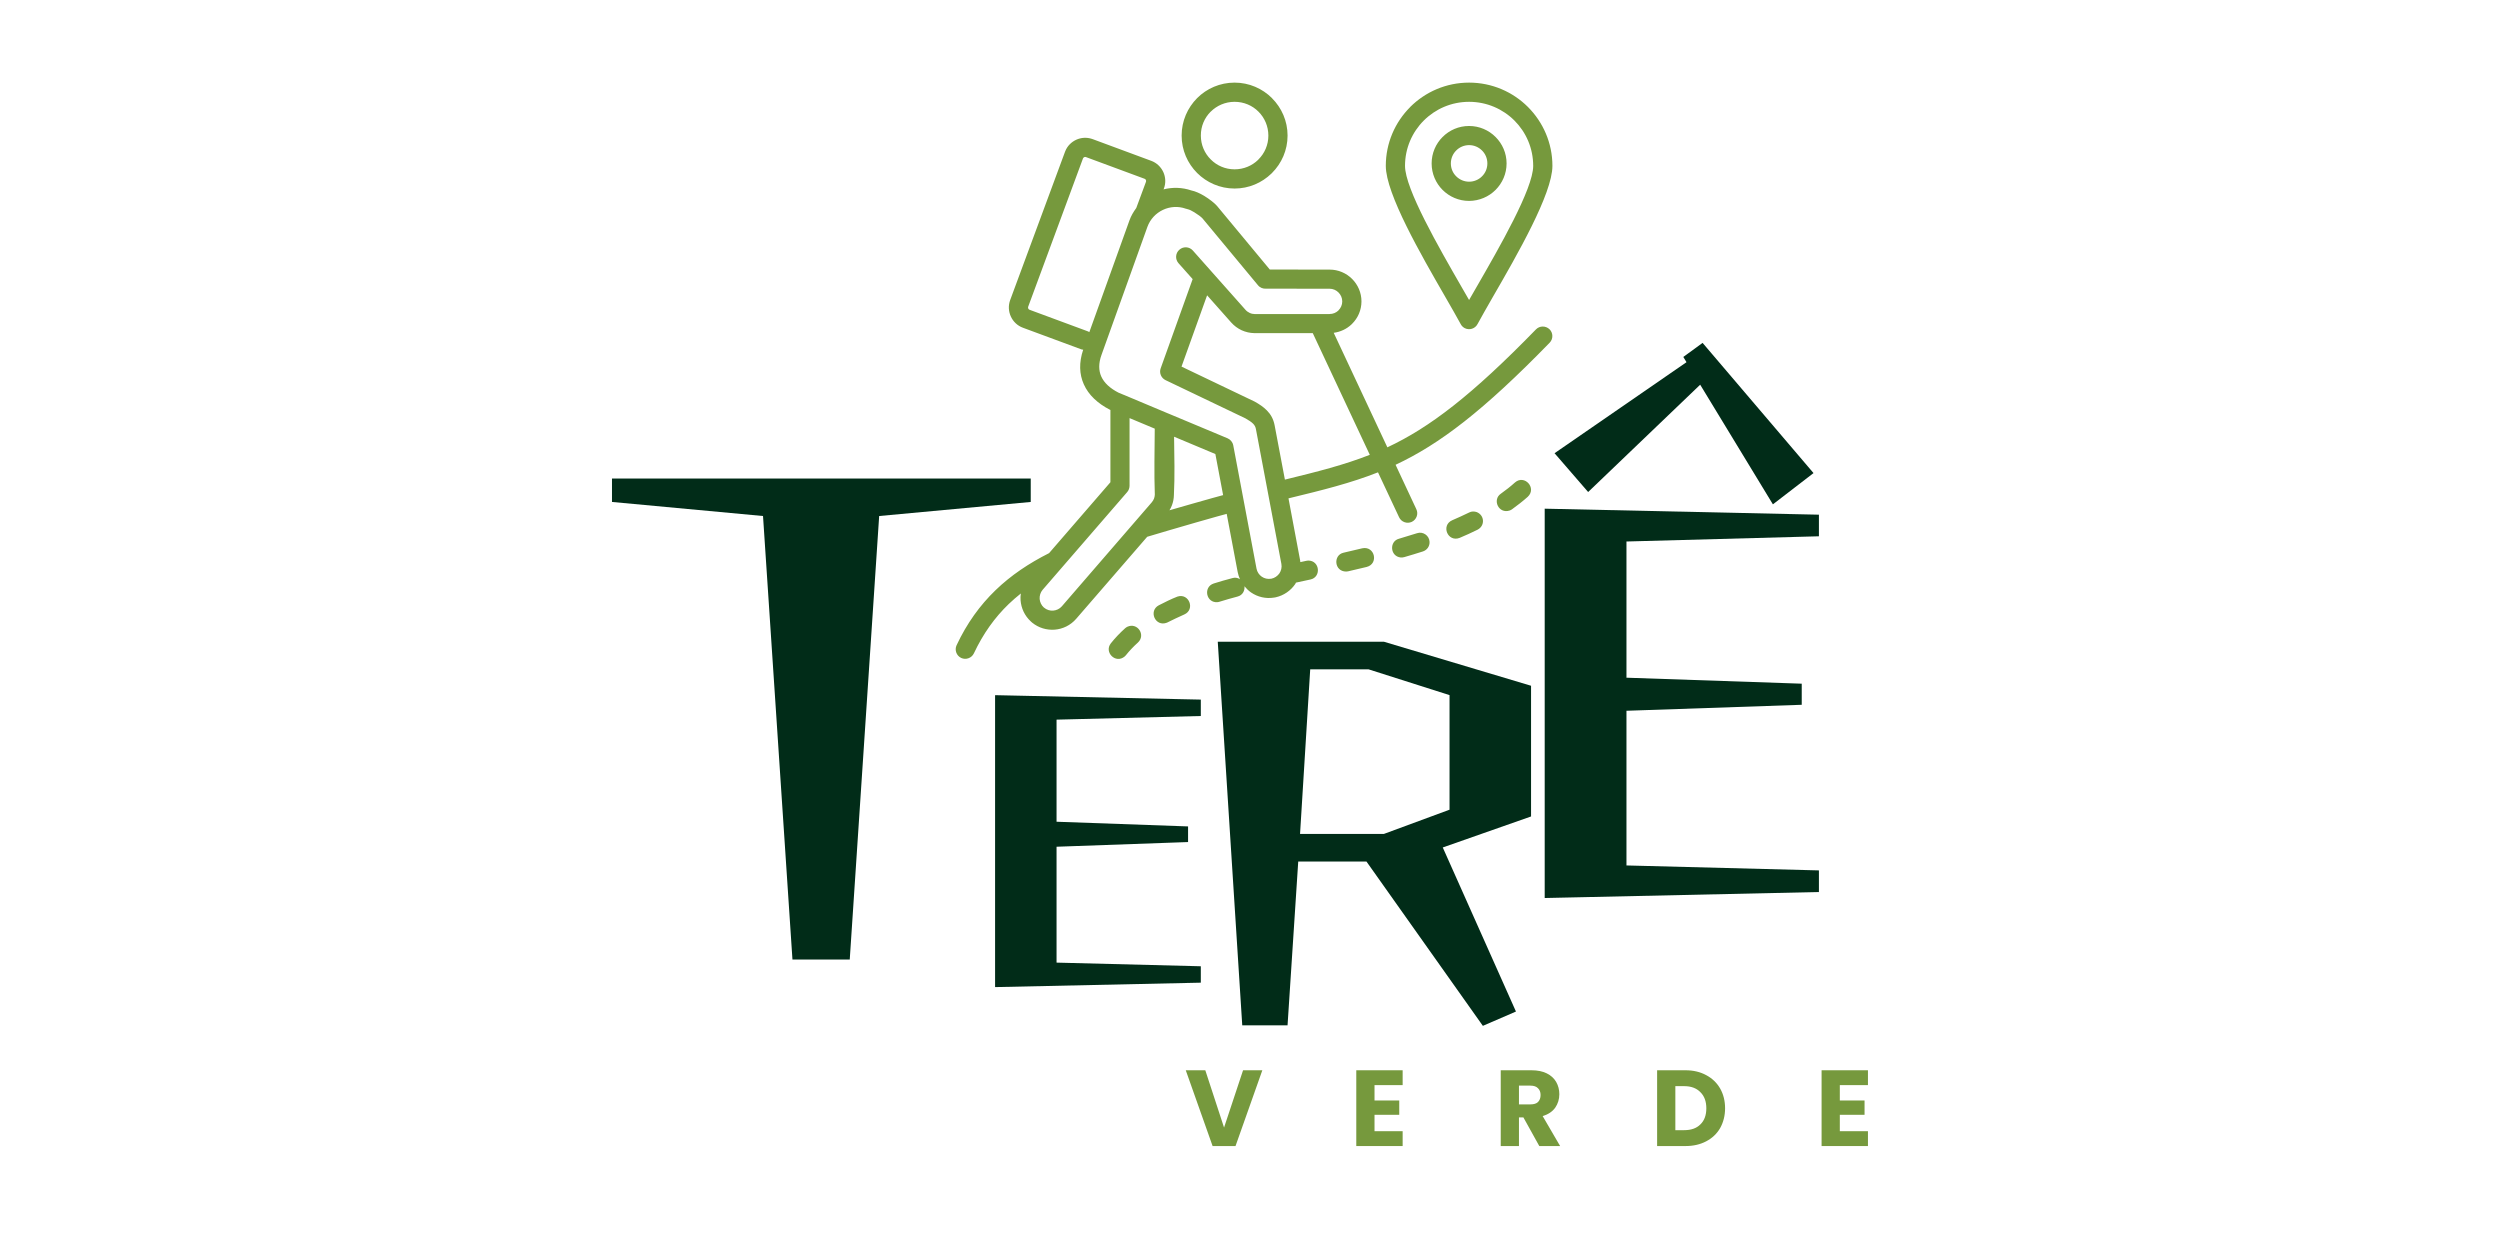 <svg xmlns="http://www.w3.org/2000/svg" xmlns:xlink="http://www.w3.org/1999/xlink" width="200" zoomAndPan="magnify" viewBox="0 0 150 75" height="100" preserveAspectRatio="xMidYMid meet" version="1.0"><defs><g/><clipPath id="e87f3a28ac"><path d="M 21.258 4.957 L 57.273 4.957 L 57.273 39.918 L 21.258 39.918 Z M 21.258 4.957 " clip-rule="nonzero"/></clipPath><clipPath id="4771eb8cdb"><path d="M 0.238 28 L 26 28 L 26 58 L 0.238 58 Z M 0.238 28 " clip-rule="nonzero"/></clipPath><clipPath id="9bf6f3bf52"><rect x="0" width="17" y="0" height="29"/></clipPath><clipPath id="e3824bb793"><rect x="0" width="25" y="0" height="39"/></clipPath><clipPath id="3857633615"><rect x="0" width="22" y="0" height="39"/></clipPath><clipPath id="fbe4da9429"><rect x="0" width="41" y="0" height="39"/></clipPath><clipPath id="e0c5db16df"><path d="M 36 9 L 81.602 9 L 81.602 48 L 36 48 Z M 36 9 " clip-rule="nonzero"/></clipPath><clipPath id="6f9dbae753"><rect x="0" width="46" y="0" height="39"/></clipPath><clipPath id="70489b3466"><rect x="0" width="82" y="0" height="72"/></clipPath></defs><g transform="matrix(1, 0, 0, 1, 36, -0)"><g clip-path="url(#70489b3466)"><g clip-path="url(#e87f3a28ac)"><path fill="#76993d" d="M 50.703 17.789 C 51.082 18.449 51.414 19.023 51.641 19.445 C 51.691 19.543 51.77 19.625 51.875 19.684 C 52.156 19.832 52.504 19.727 52.652 19.445 C 52.875 19.027 53.207 18.457 53.582 17.797 C 55.02 15.309 57.145 11.621 57.145 9.953 C 57.145 8.574 56.582 7.328 55.68 6.422 L 55.676 6.418 C 54.773 5.516 53.523 4.957 52.145 4.957 C 50.766 4.957 49.52 5.516 48.613 6.418 L 48.613 6.422 C 47.707 7.328 47.148 8.574 47.148 9.953 C 47.148 11.629 49.266 15.297 50.703 17.789 Z M 49.426 7.234 C 50.121 6.539 51.082 6.109 52.145 6.109 C 53.207 6.109 54.172 6.539 54.867 7.234 C 55.562 7.93 55.992 8.891 55.992 9.953 C 55.992 11.324 53.961 14.848 52.59 17.227 L 52.145 18 L 51.695 17.219 C 50.324 14.836 48.301 11.328 48.301 9.953 C 48.301 8.891 48.73 7.93 49.426 7.234 Z M 53.734 11.395 C 54.141 10.988 54.395 10.426 54.395 9.805 C 54.395 9.188 54.141 8.625 53.734 8.219 C 53.328 7.812 52.766 7.559 52.145 7.559 C 51.523 7.559 50.965 7.809 50.555 8.219 C 50.148 8.625 49.898 9.188 49.898 9.805 C 49.898 10.426 50.148 10.988 50.555 11.395 C 50.961 11.801 51.523 12.055 52.145 12.055 C 52.766 12.051 53.328 11.801 53.734 11.395 Z M 51.051 9.805 C 51.051 9.504 51.172 9.227 51.371 9.031 C 51.566 8.832 51.844 8.707 52.148 8.707 C 52.449 8.707 52.723 8.832 52.922 9.031 C 53.121 9.227 53.242 9.504 53.242 9.805 C 53.242 10.109 53.121 10.383 52.922 10.578 C 52.727 10.777 52.449 10.902 52.148 10.902 C 51.844 10.902 51.57 10.777 51.371 10.578 C 51.172 10.383 51.051 10.109 51.051 9.805 Z M 38.074 11.312 C 38.934 11.312 39.711 10.969 40.285 10.414 L 40.32 10.379 C 40.895 9.805 41.254 9.012 41.254 8.133 C 41.254 7.262 40.898 6.469 40.32 5.891 L 40.32 5.887 C 39.742 5.312 38.949 4.957 38.074 4.957 C 37.199 4.957 36.402 5.312 35.828 5.887 C 35.254 6.465 34.898 7.258 34.898 8.133 C 34.898 9.012 35.254 9.805 35.828 10.379 C 36.402 10.953 37.199 11.312 38.074 11.312 Z M 36.641 6.699 L 36.645 6.699 C 37.008 6.336 37.516 6.109 38.074 6.109 C 38.637 6.109 39.145 6.332 39.508 6.699 C 39.508 6.699 39.512 6.703 39.512 6.703 C 39.875 7.066 40.102 7.574 40.102 8.137 C 40.102 8.695 39.875 9.203 39.508 9.566 L 39.484 9.594 C 39.121 9.945 38.625 10.16 38.074 10.16 C 37.516 10.16 37.008 9.934 36.645 9.566 C 36.277 9.203 36.051 8.695 36.051 8.137 C 36.047 7.574 36.273 7.066 36.641 6.699 Z M 38.074 4.957 Z M 56.156 19.766 C 52.309 23.719 49.777 25.652 47.242 26.84 L 44.023 19.969 C 44.43 19.914 44.801 19.738 45.09 19.465 L 45.125 19.43 C 45.473 19.086 45.688 18.609 45.688 18.082 C 45.688 17.559 45.473 17.082 45.125 16.734 C 44.781 16.391 44.305 16.176 43.777 16.176 L 40.188 16.172 L 37.02 12.355 C 36.887 12.199 36.574 11.949 36.254 11.754 C 36.004 11.605 35.73 11.477 35.48 11.426 C 34.922 11.238 34.348 11.227 33.812 11.363 L 33.836 11.305 C 33.961 10.973 33.934 10.621 33.797 10.32 C 33.656 10.02 33.406 9.77 33.07 9.648 L 29.59 8.359 C 29.566 8.348 29.539 8.34 29.512 8.332 C 29.191 8.227 28.859 8.254 28.57 8.387 C 28.285 8.52 28.043 8.754 27.918 9.066 C 27.906 9.09 27.895 9.117 27.887 9.145 L 24.609 18.008 C 24.488 18.34 24.512 18.691 24.652 18.992 C 24.789 19.293 25.043 19.543 25.375 19.664 L 28.891 20.965 C 28.926 20.977 28.957 20.973 28.992 20.98 C 28.73 21.758 28.758 22.453 29.027 23.055 C 29.312 23.699 29.863 24.207 30.59 24.582 L 30.625 24.598 L 30.625 28.934 L 26.945 33.188 C 25.73 33.801 24.656 34.52 23.73 35.414 C 22.797 36.316 22.016 37.391 21.395 38.715 C 21.262 39 21.387 39.344 21.672 39.477 C 21.957 39.609 22.301 39.484 22.434 39.199 C 22.992 38.012 23.688 37.047 24.523 36.242 C 24.754 36.02 25 35.809 25.25 35.609 C 25.23 35.742 25.223 35.883 25.234 36.016 C 25.27 36.488 25.477 36.945 25.848 37.285 C 25.871 37.312 25.902 37.336 25.93 37.359 C 26.32 37.676 26.801 37.812 27.27 37.781 C 27.758 37.746 28.23 37.523 28.574 37.125 L 32.832 32.207 L 34.137 31.82 L 35.789 31.34 C 36.254 31.207 36.652 31.094 37.043 30.984 C 37.223 30.934 37.406 30.887 37.602 30.832 L 38.262 34.328 C 38.289 34.477 38.34 34.617 38.398 34.754 C 38.309 34.695 38.199 34.656 38.062 34.664 C 38.023 34.668 37.992 34.672 37.953 34.684 C 37.578 34.781 37.199 34.891 36.828 35.008 C 36.172 35.215 36.363 36.203 37.07 36.129 C 37.105 36.121 37.133 36.117 37.168 36.105 C 37.523 35.992 37.891 35.891 38.254 35.793 C 38.566 35.711 38.695 35.434 38.668 35.176 C 38.785 35.316 38.914 35.445 39.062 35.547 C 39.453 35.816 39.945 35.938 40.445 35.855 C 40.477 35.852 40.508 35.848 40.535 35.84 C 41.031 35.73 41.441 35.438 41.711 35.047 C 41.73 35.02 41.742 34.988 41.758 34.957 L 42.625 34.77 C 43.285 34.633 43.199 33.633 42.492 33.633 C 42.453 33.637 42.422 33.637 42.383 33.648 L 42.02 33.727 C 42.016 33.691 42.016 33.656 42.008 33.621 L 41.309 29.902 C 43.375 29.402 45.062 28.98 46.68 28.34 L 47.945 31.035 C 48.078 31.32 48.418 31.445 48.707 31.312 C 48.992 31.176 49.117 30.836 48.98 30.551 L 47.734 27.887 C 50.367 26.656 52.992 24.66 56.98 20.562 C 57.199 20.336 57.195 19.973 56.969 19.754 C 56.738 19.535 56.375 19.539 56.156 19.766 Z M 25.773 18.586 C 25.738 18.574 25.707 18.547 25.695 18.512 C 25.68 18.48 25.676 18.441 25.691 18.402 L 28.98 9.504 C 28.992 9.473 29.02 9.445 29.051 9.43 C 29.086 9.414 29.125 9.41 29.16 9.426 L 32.676 10.727 C 32.711 10.738 32.738 10.766 32.754 10.797 L 32.754 10.801 C 32.77 10.832 32.773 10.871 32.758 10.91 L 32.176 12.48 C 32.012 12.707 31.863 12.949 31.766 13.227 L 29.359 19.93 C 29.336 19.918 29.316 19.898 29.289 19.887 Z M 27.711 36.379 C 27.574 36.535 27.387 36.621 27.191 36.637 C 26.996 36.652 26.797 36.59 26.641 36.457 L 26.633 36.453 C 26.48 36.316 26.395 36.129 26.379 35.938 C 26.367 35.742 26.426 35.543 26.559 35.387 L 31.633 29.523 C 31.727 29.414 31.77 29.281 31.773 29.148 L 31.773 25.086 L 33.285 25.719 C 33.277 27.027 33.242 28.391 33.289 29.68 C 33.285 29.758 33.27 29.836 33.242 29.914 C 33.211 29.996 33.164 30.07 33.105 30.141 Z M 36.742 29.883 C 36.371 29.984 35.969 30.098 35.473 30.242 L 34.168 30.617 C 34.227 30.523 34.277 30.422 34.316 30.316 C 34.391 30.121 34.43 29.914 34.434 29.707 C 34.492 28.594 34.461 27.371 34.445 26.203 L 36.922 27.242 L 37.387 29.707 C 37.18 29.762 36.965 29.82 36.742 29.883 Z M 40.277 34.723 L 40.266 34.723 C 40.066 34.758 39.867 34.711 39.707 34.602 C 39.547 34.492 39.43 34.32 39.391 34.117 L 37.996 26.723 C 37.957 26.523 37.824 26.371 37.652 26.297 L 34.094 24.809 C 34.09 24.809 34.086 24.809 34.082 24.805 L 31.43 23.691 C 31.426 23.691 31.422 23.691 31.418 23.688 L 31.109 23.559 C 30.613 23.305 30.25 22.98 30.074 22.586 C 29.918 22.234 29.906 21.801 30.09 21.293 L 32.844 13.613 C 33.012 13.148 33.355 12.793 33.773 12.594 C 34.195 12.395 34.688 12.355 35.152 12.523 C 35.184 12.535 35.215 12.543 35.25 12.547 L 35.25 12.551 C 35.352 12.566 35.508 12.645 35.66 12.738 C 35.879 12.871 36.07 13.016 36.148 13.102 L 39.477 17.113 C 39.598 17.262 39.781 17.332 39.957 17.32 L 43.777 17.324 C 43.984 17.324 44.176 17.41 44.312 17.551 C 44.449 17.688 44.535 17.875 44.535 18.086 C 44.535 18.293 44.449 18.48 44.312 18.617 L 44.293 18.641 C 44.156 18.766 43.977 18.84 43.777 18.84 L 43.777 18.844 L 39.285 18.844 C 39.18 18.844 39.074 18.82 38.977 18.773 C 38.887 18.73 38.801 18.672 38.73 18.59 L 35.57 15.031 C 35.359 14.793 34.996 14.773 34.762 14.984 C 34.523 15.191 34.5 15.555 34.711 15.793 L 35.559 16.746 L 33.641 22.098 C 33.539 22.379 33.672 22.684 33.934 22.809 L 38.727 25.102 C 38.918 25.211 39.082 25.316 39.191 25.426 C 39.27 25.508 39.328 25.605 39.352 25.73 L 40.883 33.836 C 40.922 34.043 40.871 34.246 40.762 34.406 C 40.648 34.562 40.48 34.684 40.277 34.723 Z M 41.094 28.777 L 40.477 25.516 C 40.406 25.145 40.246 24.859 40.012 24.625 C 39.805 24.414 39.562 24.254 39.285 24.098 L 34.891 21.996 L 36.426 17.719 L 37.871 19.348 C 38.051 19.551 38.266 19.707 38.5 19.816 C 38.742 19.926 39.004 19.984 39.266 19.988 L 42.766 19.988 L 46.188 27.289 C 44.652 27.895 43.043 28.301 41.094 28.777 Z M 35.059 36.867 C 34.699 37.02 34.371 37.191 34.02 37.359 C 33.312 37.637 32.898 36.652 33.523 36.32 C 33.879 36.137 34.27 35.941 34.641 35.797 C 35.34 35.562 35.73 36.57 35.059 36.867 Z M 55.664 29.809 C 55.363 30.078 55.043 30.324 54.715 30.562 C 54.668 30.594 54.633 30.609 54.586 30.629 C 53.91 30.855 53.527 29.98 54.047 29.625 C 54.344 29.414 54.633 29.188 54.902 28.945 C 55.469 28.453 56.227 29.285 55.664 29.809 Z M 46.004 34.016 C 45.629 34.105 45.254 34.191 44.879 34.281 C 44.84 34.289 44.809 34.293 44.77 34.293 C 44.043 34.293 43.98 33.293 44.621 33.16 C 44.996 33.074 45.363 32.988 45.734 32.898 C 46.488 32.738 46.738 33.824 46.004 34.016 Z M 49.773 32.504 C 49.789 32.773 49.625 33.004 49.375 33.086 C 49.004 33.203 48.633 33.32 48.258 33.426 C 48.176 33.449 48.125 33.453 48.039 33.449 C 47.395 33.375 47.352 32.477 47.938 32.324 C 48.301 32.215 48.66 32.105 49.023 31.992 C 49.379 31.871 49.754 32.133 49.773 32.504 Z M 32.277 38.551 C 32.016 38.785 31.773 39.039 31.555 39.312 C 31.531 39.34 31.512 39.363 31.488 39.383 C 30.938 39.855 30.227 39.129 30.652 38.598 C 30.91 38.273 31.199 37.973 31.508 37.695 C 31.547 37.66 31.586 37.637 31.633 37.609 C 32.25 37.32 32.762 38.102 32.277 38.551 Z M 52.656 31.781 C 52.305 31.957 51.945 32.117 51.578 32.273 C 50.863 32.551 50.441 31.52 51.133 31.215 C 51.477 31.066 51.812 30.914 52.148 30.75 C 52.293 30.672 52.461 30.676 52.609 30.727 C 53.078 30.922 53.109 31.543 52.656 31.781 Z M 52.656 31.781 " fill-opacity="1" fill-rule="nonzero"/></g><g fill="#76993d" fill-opacity="1"><g transform="translate(35.084, 68.763)"><g><path d="M 4.656 -4.547 L 3.047 0 L 1.672 0 L 0.062 -4.547 L 1.234 -4.547 L 2.359 -1.109 L 3.5 -4.547 Z M 4.656 -4.547 "/></g></g></g><g fill="#76993d" fill-opacity="1"><g transform="translate(44.971, 68.763)"><g><path d="M 1.5 -3.656 L 1.5 -2.734 L 2.984 -2.734 L 2.984 -1.875 L 1.5 -1.875 L 1.5 -0.891 L 3.188 -0.891 L 3.188 0 L 0.406 0 L 0.406 -4.547 L 3.188 -4.547 L 3.188 -3.656 Z M 1.5 -3.656 "/></g></g></g><g fill="#76993d" fill-opacity="1"><g transform="translate(53.638, 68.763)"><g><path d="M 2.719 0 L 1.766 -1.719 L 1.5 -1.719 L 1.5 0 L 0.406 0 L 0.406 -4.547 L 2.25 -4.547 C 2.613 -4.547 2.922 -4.484 3.172 -4.359 C 3.422 -4.234 3.609 -4.062 3.734 -3.844 C 3.859 -3.625 3.922 -3.379 3.922 -3.109 C 3.922 -2.805 3.836 -2.535 3.672 -2.297 C 3.504 -2.066 3.254 -1.898 2.922 -1.797 L 3.969 0 Z M 1.5 -2.5 L 2.188 -2.5 C 2.395 -2.5 2.547 -2.547 2.641 -2.641 C 2.742 -2.742 2.797 -2.883 2.797 -3.062 C 2.797 -3.238 2.742 -3.375 2.641 -3.469 C 2.547 -3.57 2.395 -3.625 2.188 -3.625 L 1.5 -3.625 Z M 1.5 -2.5 "/></g></g></g><g fill="#76993d" fill-opacity="1"><g transform="translate(63.021, 68.763)"><g><path d="M 2.109 -4.547 C 2.586 -4.547 3.004 -4.445 3.359 -4.25 C 3.711 -4.062 3.988 -3.797 4.188 -3.453 C 4.383 -3.109 4.484 -2.711 4.484 -2.266 C 4.484 -1.828 4.383 -1.43 4.188 -1.078 C 3.988 -0.734 3.707 -0.469 3.344 -0.281 C 2.988 -0.094 2.578 0 2.109 0 L 0.406 0 L 0.406 -4.547 Z M 2.031 -0.953 C 2.445 -0.953 2.77 -1.066 3 -1.297 C 3.238 -1.523 3.359 -1.848 3.359 -2.266 C 3.359 -2.68 3.238 -3.004 3 -3.234 C 2.77 -3.473 2.445 -3.594 2.031 -3.594 L 1.5 -3.594 L 1.5 -0.953 Z M 2.031 -0.953 "/></g></g></g><g fill="#76993d" fill-opacity="1"><g transform="translate(72.889, 68.763)"><g><path d="M 1.5 -3.656 L 1.5 -2.734 L 2.984 -2.734 L 2.984 -1.875 L 1.5 -1.875 L 1.5 -0.891 L 3.188 -0.891 L 3.188 0 L 0.406 0 L 0.406 -4.547 L 3.188 -4.547 L 3.188 -3.656 Z M 1.5 -3.656 "/></g></g></g><g clip-path="url(#4771eb8cdb)"><g fill="#012c18" fill-opacity="1"><g transform="translate(0.547, 56.289)"><g><path d="M 11 1.281 L 9.234 -25.328 L 0.172 -26.172 L 0.172 -27.578 L 25.297 -27.578 L 25.297 -26.172 L 16.203 -25.328 L 14.438 1.281 Z M 11 1.281 "/></g></g></g></g><g transform="matrix(1, 0, 0, 1, 21, 36)"><g clip-path="url(#9bf6f3bf52)"><g fill="#012c18" fill-opacity="1"><g transform="translate(0.643, 22.335)"><g><path d="M 2.062 0.891 L 2.062 -16.625 L 14.406 -16.359 L 14.406 -15.375 L 5.75 -15.156 L 5.75 -9.031 L 13.641 -8.75 L 13.641 -7.812 L 5.75 -7.531 L 5.75 -0.578 L 14.406 -0.359 L 14.406 0.625 Z M 2.062 0.891 "/></g></g></g></g></g><g transform="matrix(1, 0, 0, 1, 34, 30)"><g clip-path="url(#e3824bb793)"><g fill="#012c18" fill-opacity="1"><g transform="translate(0.441, 30.504)"><g><path d="M 4.094 1.016 L 2.625 -22 L 12.594 -22 L 21.422 -19.359 L 21.422 -11.516 L 16.125 -9.656 L 20.516 0.188 L 18.531 1.047 L 11.547 -8.812 L 7.453 -8.812 L 6.812 1.016 Z M 11.672 -20.344 L 8.172 -20.344 L 7.562 -10.469 L 12.594 -10.469 L 16.531 -11.922 L 16.531 -18.797 Z M 11.672 -20.344 "/></g></g></g></g></g><g transform="matrix(1, 0, 0, 1, 53, 23)"><g clip-path="url(#3857633615)"><g fill="#012c18" fill-opacity="1"><g transform="translate(0.916, 29.693)"><g><path d="M 2.766 1.188 L 2.766 -22.172 L 19.219 -21.812 L 19.219 -20.516 L 7.672 -20.203 L 7.672 -12.031 L 18.188 -11.672 L 18.188 -10.406 L 7.672 -10.047 L 7.672 -0.766 L 19.219 -0.469 L 19.219 0.828 Z M 2.766 1.188 "/></g></g></g></g></g><g transform="matrix(1, 0, 0, 1, 38, -0)"><g clip-path="url(#fbe4da9429)"><g fill="#012c18" fill-opacity="1"><g transform="translate(30.101, 1.271)"><g><path d="M -2.312 20.047 L -1.406 21.156 L -8.812 28.25 L -10.828 25.922 Z M -2.312 20.047 "/></g></g></g></g></g><g clip-path="url(#e0c5db16df)"><g transform="matrix(1, 0, 0, 1, 36, 9)"><g clip-path="url(#6f9dbae753)"><g fill="#012c18" fill-opacity="1"><g transform="translate(9.108, 8.979)"><g><path d="M 19.891 3.438 L 21.047 2.594 L 27.703 10.406 L 25.266 12.281 Z M 19.891 3.438 "/></g></g></g></g></g></g></g></g></svg>